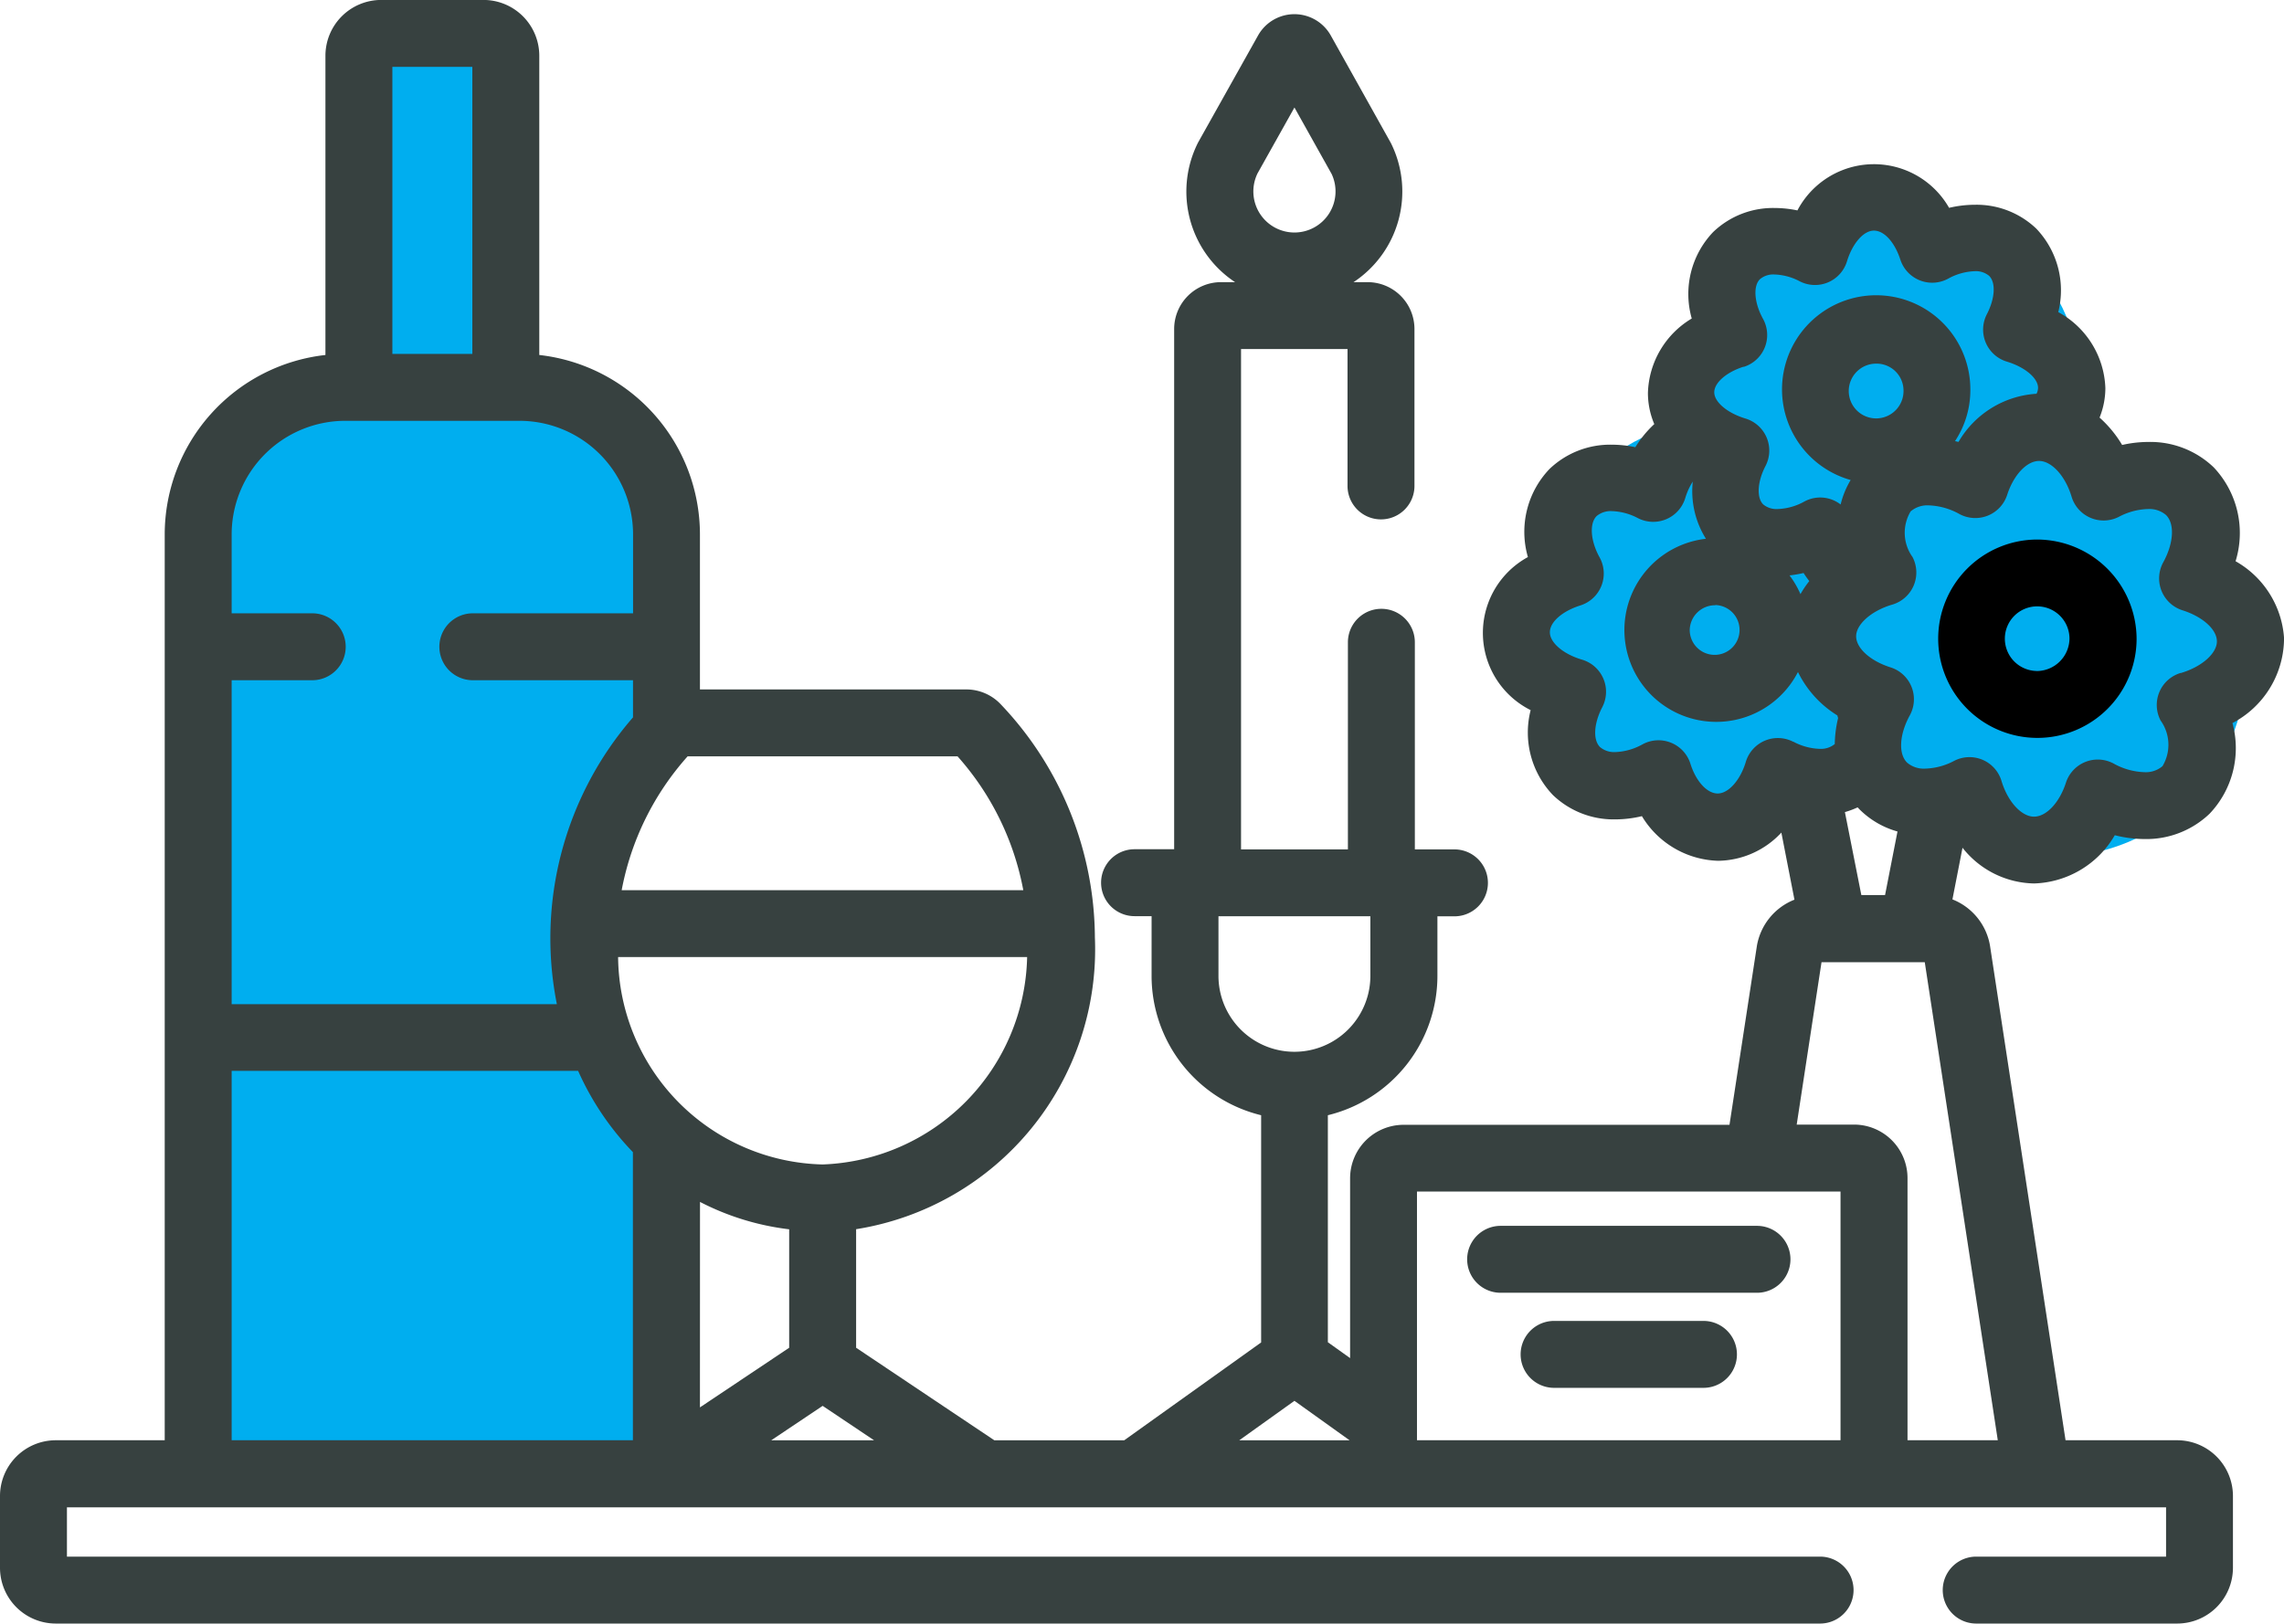 <svg xmlns="http://www.w3.org/2000/svg" width="41.696" height="29.646" viewBox="0 0 41.696 29.646"><defs><style>.a{fill:#00aeef;}.b{fill:#374140;}</style></defs><path class="a" d="M2,0H6A2,2,0,0,1,8,2L7.79,6.545,6.774,9.731,7.79,13.055,8,19H0V2A2,2,0,0,1,2,0Z" transform="translate(4 7.646)"/><rect class="a" width="2" height="8" transform="translate(7 0.646)"/><circle class="a" cx="3.5" cy="3.5" r="3.5" transform="translate(31 3.646)"/><circle class="a" cx="3.5" cy="3.5" r="3.5" transform="translate(34 8.646)"/><circle class="a" cx="3.5" cy="3.5" r="3.5" transform="translate(28 7.646)"/><g transform="translate(0 -0.001)"><path class="b" d="M329.494,276.1h4.68a.611.611,0,1,0,0-1.222h-4.68a.611.611,0,1,0,0,1.222Zm0,0" transform="translate(-302.099 -252.493)"/><path class="b" d="M344.216,296.172h-2.727a.611.611,0,0,0,0,1.222h2.727a.611.611,0,1,0,0-1.222Zm0,0" transform="translate(-313.118 -272.051)"/><path d="M435.962,120.98a1.811,1.811,0,1,0,1.825,1.811A1.82,1.82,0,0,0,435.962,120.98Zm0,2.4a.59.59,0,1,1,.6-.59A.6.6,0,0,1,435.962,123.381Zm0,0" transform="translate(-398.782 -111.127)"/><path class="b" d="M41.7,11.711a1.747,1.747,0,0,0-.888-1.462,1.745,1.745,0,0,0-.4-1.715,1.67,1.67,0,0,0-1.188-.463,2.18,2.18,0,0,0-.483.055,2.131,2.131,0,0,0-.412-.5,1.447,1.447,0,0,0,.106-.538A1.645,1.645,0,0,0,37.575,5.7a1.632,1.632,0,0,0-.4-1.523,1.579,1.579,0,0,0-1.122-.437,2.061,2.061,0,0,0-.471.056,1.579,1.579,0,0,0-2.769.047,2.049,2.049,0,0,0-.415-.044,1.577,1.577,0,0,0-1.122.438,1.637,1.637,0,0,0-.392,1.58,1.637,1.637,0,0,0-.8,1.359,1.46,1.46,0,0,0,.116.569,2.016,2.016,0,0,0-.346.422,2.062,2.062,0,0,0-.43-.046,1.6,1.6,0,0,0-1.136.443,1.66,1.66,0,0,0-.395,1.609,1.577,1.577,0,0,0,.05,2.795,1.652,1.652,0,0,0,.407,1.551,1.6,1.6,0,0,0,1.137.444,2.091,2.091,0,0,0,.487-.059,1.68,1.68,0,0,0,1.392.815,1.6,1.6,0,0,0,1.154-.515l.239,1.225a1.107,1.107,0,0,0-.686.846l-.5,3.265H25.622a.977.977,0,0,0-.975.977V24.8l-.406-.29V20.365a2.62,2.62,0,0,0,2-2.545V16.733h.311a.611.611,0,1,0,0-1.222h-.723V11.729a.611.611,0,1,0-1.222,0v3.782H22.656V6.374H24.6v2.5a.611.611,0,1,0,1.222,0V6.008a.856.856,0,0,0-.855-.855h-.257A1.983,1.983,0,0,0,25.4,2.63l-.009-.018-.011-.02L24.295.65a.761.761,0,0,0-1.329,0L21.879,2.59c-.008.015-.016.03-.023.045a1.983,1.983,0,0,0,.691,2.518H22.29a.856.856,0,0,0-.855.855v9.5h-.723a.611.611,0,0,0,0,1.222h.311V17.82a2.62,2.62,0,0,0,2,2.545v4.149l-2.5,1.787H18.153l-2.524-1.69V22.446a5.175,5.175,0,0,0,4.359-5.328,6.222,6.222,0,0,0-1.717-4.255.866.866,0,0,0-.63-.273H12.778V9.759A3.3,3.3,0,0,0,9.845,6.483V1.019A1.019,1.019,0,0,0,8.827,0H6.959A1.019,1.019,0,0,0,5.941,1.019V6.483A3.3,3.3,0,0,0,3.007,9.759V26.3H1.018A1.019,1.019,0,0,0,0,27.319v1.31a1.019,1.019,0,0,0,1.018,1.018H33.227a.611.611,0,0,0,0-1.222H1.222v-.9H39.543v.9H36.077a.611.611,0,0,0,0,1.222h3.669a1.019,1.019,0,0,0,1.018-1.018v-1.31A1.019,1.019,0,0,0,39.746,26.3H37.708l-1.379-9.03a1.107,1.107,0,0,0-.686-.846l.184-.943a1.7,1.7,0,0,0,1.307.652,1.766,1.766,0,0,0,1.473-.881,2.211,2.211,0,0,0,.543.07,1.67,1.67,0,0,0,1.188-.463,1.737,1.737,0,0,0,.417-1.655,1.755,1.755,0,0,0,.941-1.5ZM22.952,3.176l.679-1.212.679,1.214a.75.75,0,1,1-1.358,0Zm-10.4,10.636h4.929a5.07,5.07,0,0,1,1.2,2.444H11.349A5.07,5.07,0,0,1,12.553,13.812ZM7.163,1.222H8.623V6.463H7.163Zm-2.934,11.2H5.7a.611.611,0,0,0,0-1.222H4.229V9.759A2.076,2.076,0,0,1,6.3,7.685H9.486a2.075,2.075,0,0,1,2.071,2.075V11.2H8.632a.611.611,0,1,0,0,1.222h2.924V13.1a6.149,6.149,0,0,0-1.39,5.237H4.229ZM11.557,26.3H4.229V19.555h6.325a5.144,5.144,0,0,0,1,1.484V26.3Zm-.273-8.823h7.467a3.874,3.874,0,0,1-3.733,3.787,3.824,3.824,0,0,1-3.734-3.787Zm1.495,4.471a4.772,4.772,0,0,0,1.628.5v2.163L12.778,25.7Zm1.3,4.353.939-.629.939.629Zm8.165-8.481V16.732h2.773V17.82a1.386,1.386,0,1,1-2.773,0Zm.379,8.481,1.008-.721,1.007.721ZM31.834,6.7a.61.61,0,0,0,.351-.877c-.161-.292-.184-.6-.055-.725a.378.378,0,0,1,.263-.085,1.055,1.055,0,0,1,.463.125.61.61,0,0,0,.863-.369c.1-.323.3-.557.491-.557s.381.218.482.529a.611.611,0,0,0,.87.35,1.073,1.073,0,0,1,.488-.138.379.379,0,0,1,.263.085c.125.124.108.412-.041.7a.611.611,0,0,0,.37.868c.327.1.564.3.564.477a.246.246,0,0,1-.028.108,1.774,1.774,0,0,0-1.424.879l-.064-.014a1.685,1.685,0,0,0,.28-.931,1.719,1.719,0,1,0-2.185,1.641,1.6,1.6,0,0,0-.183.447.609.609,0,0,0-.661-.055,1.071,1.071,0,0,1-.489.138.378.378,0,0,1-.264-.085c-.123-.122-.106-.416.042-.7a.611.611,0,0,0-.37-.869c-.327-.1-.565-.3-.565-.477s.226-.37.536-.468Zm2.916.426a.5.5,0,1,1-.5-.485A.492.492,0,0,1,34.75,7.13Zm-.836,7.619c.015.016.028.031.044.046a1.583,1.583,0,0,0,.682.393l-.227,1.161H33.98l-.3-1.515a1.608,1.608,0,0,0,.229-.085Zm-.882-4.136a1.736,1.736,0,0,0-.163.241,1.671,1.671,0,0,0-.2-.342,2.209,2.209,0,0,0,.257-.044C32.959,10.518,32.995,10.566,33.031,10.613Zm-1.718.44a.455.455,0,1,1-.467.455A.462.462,0,0,1,31.313,11.053Zm1.419,2.495a.611.611,0,0,0-.862.369c-.1.334-.316.577-.513.577s-.4-.226-.5-.549a.611.611,0,0,0-.87-.35,1.106,1.106,0,0,1-.5.143.4.4,0,0,1-.278-.091c-.132-.13-.115-.43.04-.728a.611.611,0,0,0-.37-.869c-.339-.1-.586-.309-.586-.5s.234-.388.557-.49a.611.611,0,0,0,.351-.877c-.167-.3-.19-.621-.054-.755a.4.4,0,0,1,.277-.09,1.09,1.09,0,0,1,.478.129.611.611,0,0,0,.863-.369,1.209,1.209,0,0,1,.137-.3,1.636,1.636,0,0,0,.24,1.045,1.677,1.677,0,1,0,1.68,2.433,1.932,1.932,0,0,0,.721.794c0,.016.008.031.012.046a2.158,2.158,0,0,0-.061.475.4.4,0,0,1-.275.088,1.092,1.092,0,0,1-.478-.129ZM33.6,26.3H25.868V21.758H33.6Zm2.871,0H34.823V21.513a.977.977,0,0,0-.975-.977H32.8l.453-2.965h1.885Zm3.342-14.012a.61.61,0,0,0-.37.869.76.76,0,0,1,.035.834.471.471,0,0,1-.33.11,1.235,1.235,0,0,1-.563-.158.611.611,0,0,0-.87.35c-.118.365-.358.62-.583.62s-.478-.268-.593-.651a.61.61,0,0,0-.862-.369,1.2,1.2,0,0,1-.533.143.468.468,0,0,1-.329-.11c-.162-.16-.141-.515.05-.863a.611.611,0,0,0-.352-.876c-.37-.117-.628-.351-.628-.568s.278-.466.66-.578a.611.611,0,0,0,.37-.868.76.76,0,0,1-.035-.834.471.471,0,0,1,.33-.11,1.234,1.234,0,0,1,.562.159.611.611,0,0,0,.87-.35c.118-.365.358-.62.583-.62s.478.268.593.652a.611.611,0,0,0,.862.369,1.2,1.2,0,0,1,.533-.143.469.469,0,0,1,.329.109c.162.16.141.515-.05.863a.611.611,0,0,0,.351.877c.37.117.628.351.628.568s-.272.464-.66.578Zm0,0"/></g></svg>